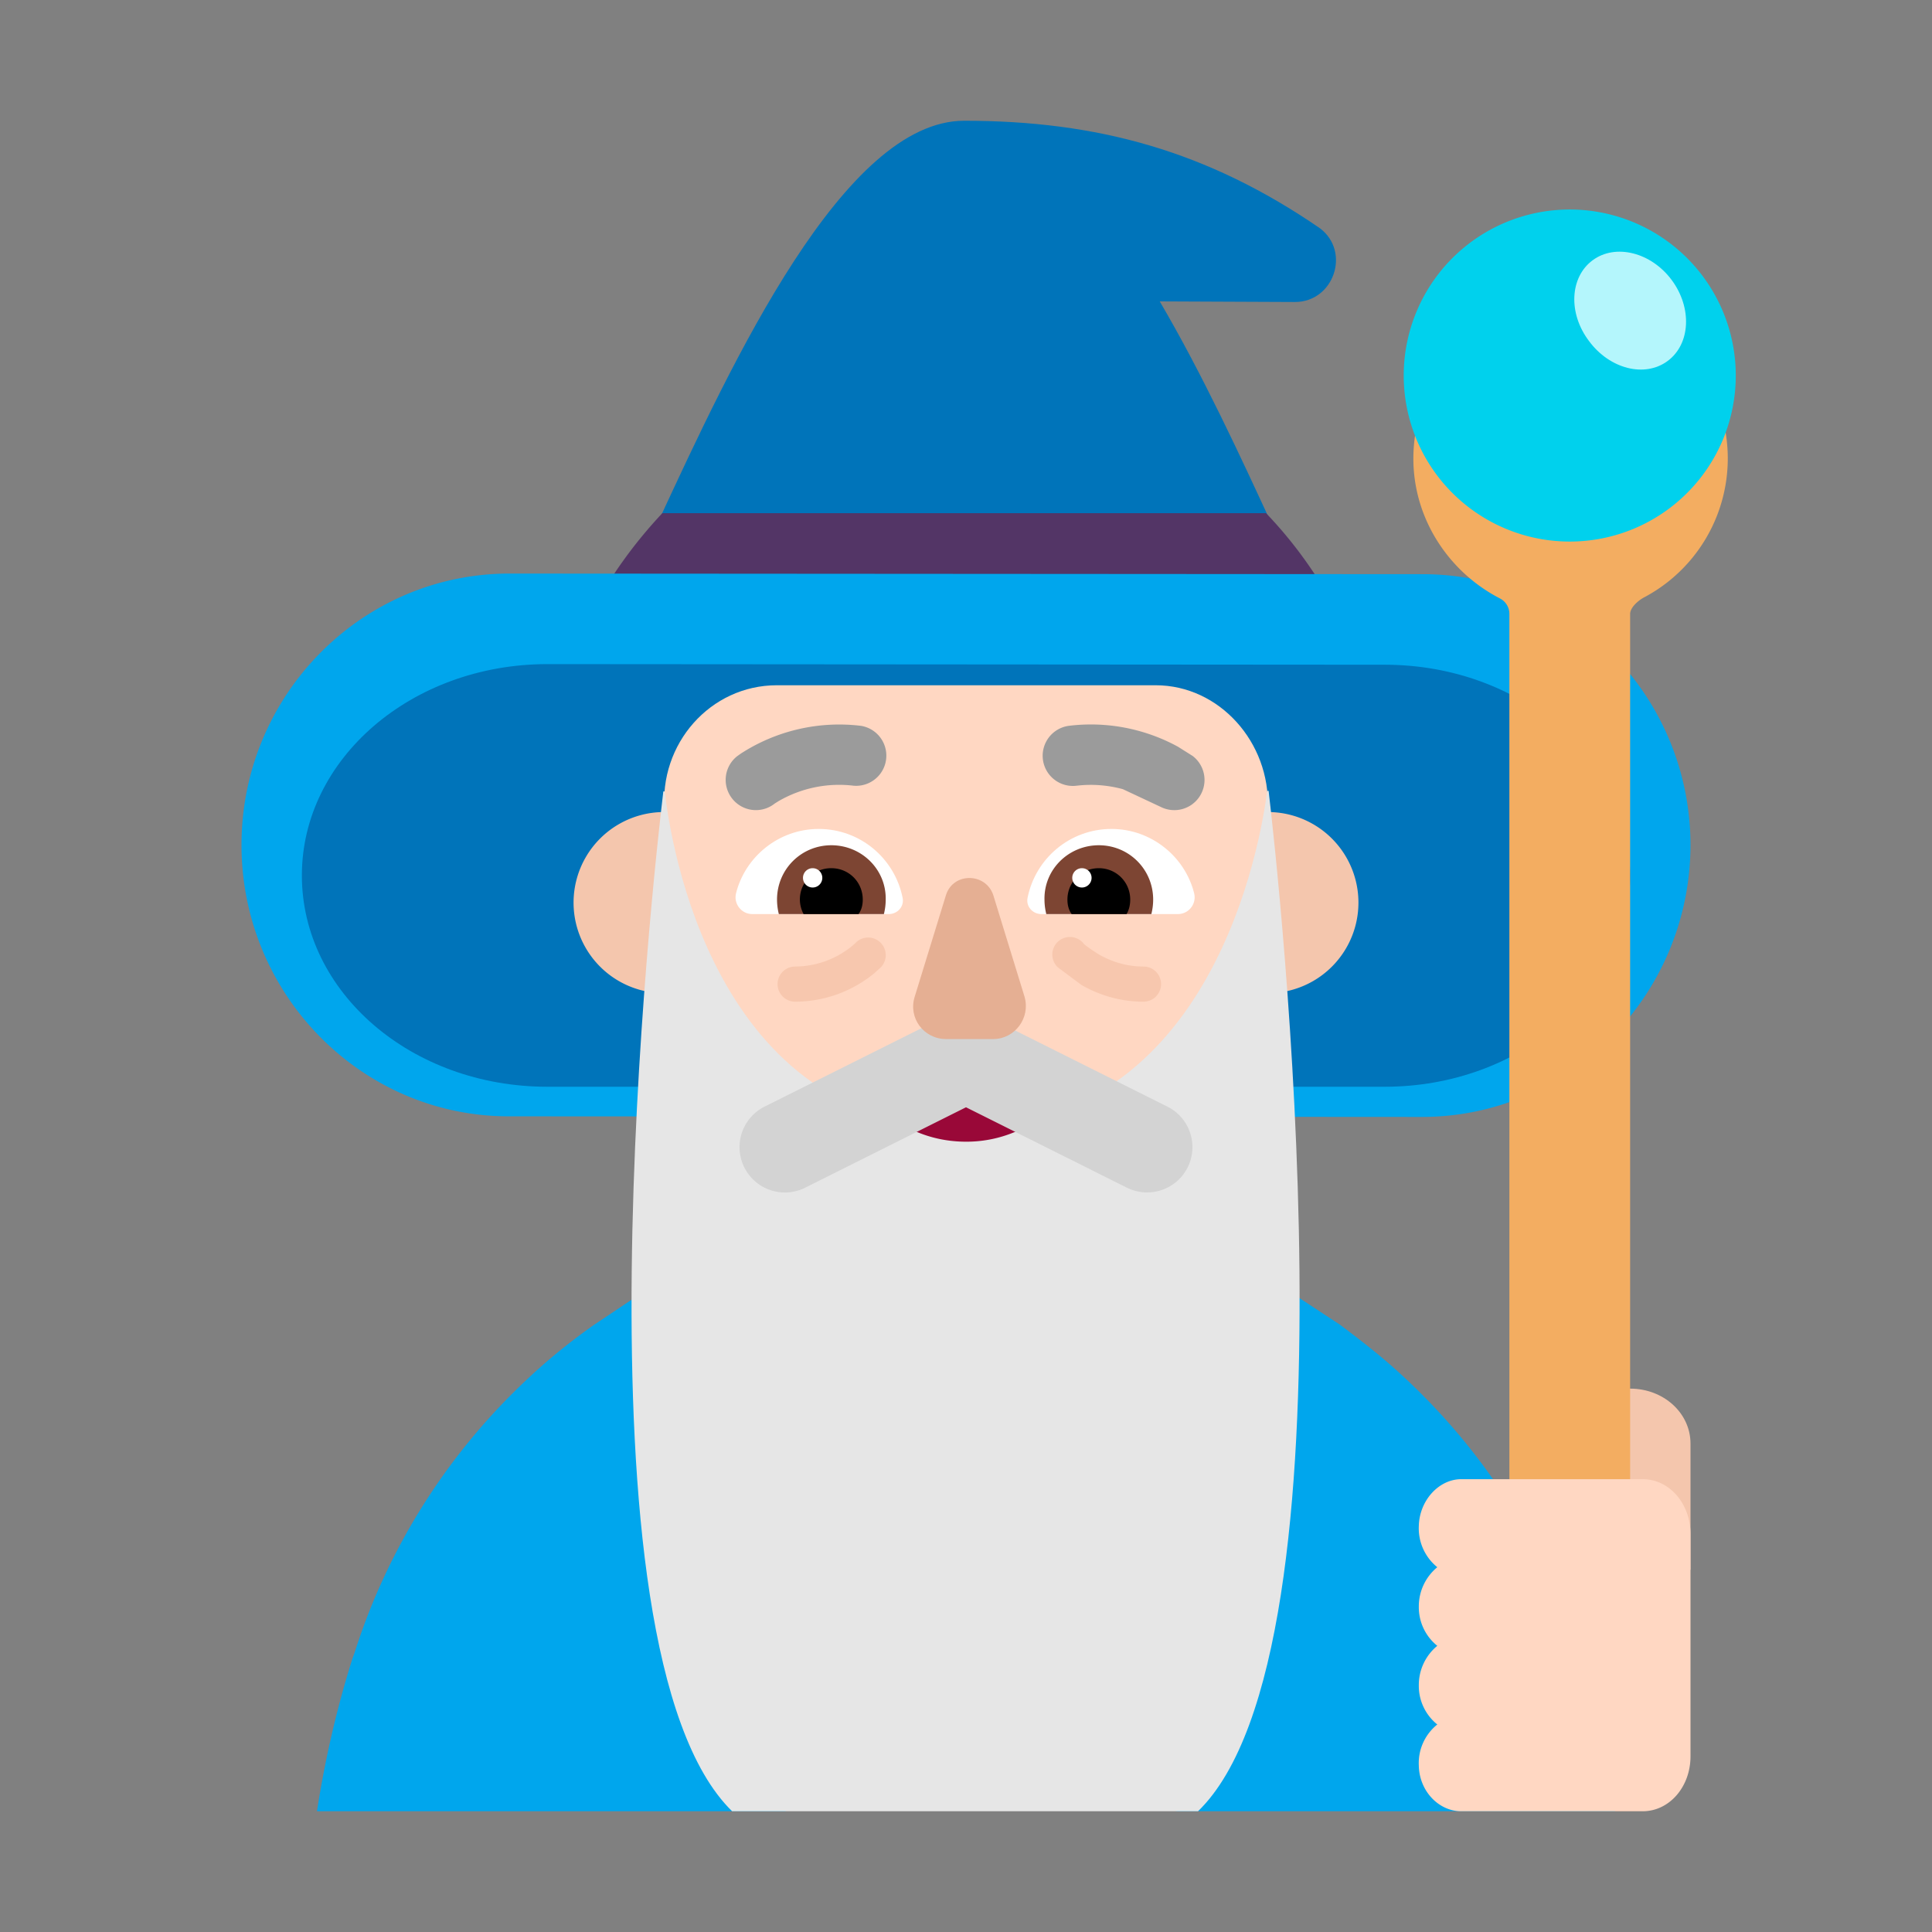 <svg xmlns="http://www.w3.org/2000/svg" width="3em" height="3em" viewBox="0 0 32 32"><rect x="0" y="0" width="32" height="32" fill="#808080" stroke="none"/><g fill="none"><path fill="#0074BA" d="m10.2 10.11l-.18.35h11.9l-.17-.33c-.194-.38-.423-.875-.68-1.435c-.516-1.118-1.15-2.492-1.861-3.703l2.24.01c.642 0 .928-.83.415-1.22C20 2.5 18.172 2 15.97 2c-1.99 0-3.839 3.99-5.058 6.62c-.27.583-.51 1.099-.712 1.49"/><path fill="#533566" d="m9.79 10.15l-.19.38h12.74l-.18-.36a7.1 7.1 0 0 0-1.19-1.67h-10c-.46.49-.86 1.04-1.18 1.65"/><path fill="#00A6ED" d="m20.444 18.498l3.108.002C26 18.5 27.99 16.484 28 14.005c0-2.48-1.99-4.495-4.438-4.495L8.438 9.5C5.99 9.5 4 11.516 4 13.995s1.99 4.495 4.428 4.495l3.132.002L12 20.5l-2.171 1.45c-.381.27-.742.56-1.082.88a10.6 10.6 0 0 0-2.876 4.55l-.03.08c-.26.82-.46 1.69-.591 2.54H13l2.99-1l3.51 1h7.25c-.13-.86-.32-1.74-.581-2.58a10.63 10.63 0 0 0-2.925-4.62c-.331-.31-.692-.59-1.052-.86L20 20.5z"/><path fill="#0074BA" d="M22.935 18H9.065C6.815 18 5 16.436 5 14.5S6.824 11 9.065 11l13.87.01c2.25 0 4.065 1.564 4.065 3.5c0 1.926-1.824 3.49-4.065 3.49"/><path fill="#F4C6AD" d="M12.5 14.95a1.5 1.5 0 1 1-3 0a1.5 1.5 0 0 1 3 0m10 0a1.5 1.5 0 1 1-3 0a1.5 1.5 0 0 1 3 0"/><path fill="#FFD7C2" d="M20.989 13.49q0-.015 0 0l.01-.11c.039-1.08-.798-2.03-1.858-2.03h-6.275c-1.1 0-1.956.97-1.858 2.09l.291 4.61c.253 1.95 1.868 3.4 3.785 3.4h1.839c1.916 0 3.53-1.46 3.784-3.4z"/><path fill="#E6E6E6" d="M11.012 13.12c-.002-.014-.024-.02-.026-.005c-.161 1.35-1.613 14.195 1.14 16.885h7.717c2.767-2.677 1.323-15.591 1.17-16.894c-.002-.015-.024-.009-.026.006c-.102.796-.886 5.568-5.032 5.568c-4.13 0-4.85-4.737-4.943-5.56"/><path fill="#990838" d="M16 18.12c-.554 0-1.067-.13-1.508-.35c-.143-.08-.308.09-.215.23c.37.55.995.91 1.723.91a2.07 2.07 0 0 0 1.723-.91c.093-.14-.072-.3-.215-.23c-.441.22-.954.35-1.508.35"/><path fill="#D3D3D3" d="M15.664 16.829a.75.75 0 0 1 .672 0l3 1.5a.75.75 0 0 1-.672 1.342L16 18.34l-2.664 1.332a.75.75 0 0 1-.672-1.343z"/><path fill="#9B9B9B" d="M12.123 13.222a.5.5 0 0 0 .7.094l-.002.001l.011-.008l.064-.04a2 2 0 0 1 1.244-.255a.5.5 0 0 0 .12-.992a3 3 0 0 0-1.99.46l-.035.025l-.011.008l-.005.003l-.001.002h-.002a.5.5 0 0 0-.093.702m6.791-1.101a3 3 0 0 0-1.204-.1a.5.5 0 0 0 .12.993c.296-.035.556 0 .768.057l.64.3a.5.5 0 0 0 .516-.85l-.243-.153a3 3 0 0 0-.597-.247"/><path fill="#fff" d="M12.19 14.8c.15-.61.71-1.07 1.37-1.07c.69 0 1.26.49 1.39 1.14c.03.14-.08.27-.23.27h-2.26c-.18 0-.31-.17-.27-.34m7.59 0c-.15-.61-.71-1.07-1.37-1.07c-.69 0-1.26.49-1.39 1.14c-.03.14.08.27.23.27h2.26c.18 0 .31-.17.27-.34"/><path fill="#7D4533" d="M12.87 14.9c0-.5.4-.9.9-.9s.91.4.9.9q0 .12-.03.24H12.9a1 1 0 0 1-.03-.24m6.23 0c0-.5-.4-.9-.9-.9s-.91.4-.9.9q0 .12.03.24h1.74q.03-.12.03-.24"/><path fill="#000" d="M13.77 14.38c.29 0 .52.23.52.52c0 .09-.02.17-.07.24h-.91a.516.516 0 0 1 .46-.76m4.43 0c-.29 0-.52.23-.52.52c0 .09.02.17.07.24h.91q.06-.105.06-.24c0-.29-.23-.52-.52-.52"/><path fill="#fff" d="M13.62 14.54a.16.16 0 1 1-.32 0a.16.16 0 0 1 .32 0m4.46 0a.16.16 0 1 1-.32 0a.16.16 0 0 1 .32 0"/><path fill="#E5AF93" d="m15.67 14.82l-.52 1.69c-.11.35.15.7.52.7h.78c.36 0 .62-.35.52-.7l-.52-1.69c-.13-.37-.66-.37-.78 0"/><path fill="#F4C6AD" d="M27 23c.555 0 1 .405 1 .91V26h-2v-2.09c0-.505.445-.91 1-.91"/><path fill="#F3AD61" d="M27.25 5.3c-.2-.11-.45.04-.45.27v1.62c0 .44-.36.81-.8.8a.786.786 0 0 1-.77-.78V5.57c0-.23-.25-.38-.45-.27c-.81.44-1.36 1.29-1.37 2.27c-.01 1.01.58 1.9 1.43 2.34c.1.05.16.15.16.26v15.91c0 .57.47 1.04 1.04 1.04s.96-.47.96-1.04V10.17c0-.11.14-.23.24-.28a2.605 2.605 0 0 0 .01-4.59"/><path fill="#FFD7C2" d="M23.5 25.275c.01-.423.333-.775.702-.775h3.006c.441 0 .792.403.792.91v3.68c0 .507-.351.91-.792.91h-3.006c-.369 0-.693-.33-.702-.755a.82.82 0 0 1 .306-.682a.82.82 0 0 1-.306-.651a.84.84 0 0 1 .306-.652a.82.82 0 0 1-.306-.651a.84.84 0 0 1 .306-.651a.83.83 0 0 1-.306-.683"/><path fill="#00D1ED" d="M26 8.97a2.75 2.75 0 1 0 0-5.5a2.75 2.75 0 0 0 0 5.5"/><path fill="#B4F6FC" d="M27.69 4.64c.34.46.31 1.06-.07 1.34s-.96.13-1.3-.33c-.35-.46-.32-1.06.06-1.34s.97-.13 1.31.33"/><path fill="#F1B99B" d="M17.94 15.619a.291.291 0 1 0-.42.402l.389.291c.24.139.593.279 1.031.279a.291.291 0 0 0 0-.582c-.312 0-.564-.1-.741-.202c-.086-.054-.259-.169-.259-.189m-3.359-.008a.29.29 0 0 0-.411.008l-.01.01l-.048.042a1.5 1.5 0 0 1-.942.339a.291.291 0 1 0 0 .582a2.07 2.07 0 0 0 1.311-.471l.107-.097h.001l.001-.002a.29.29 0 0 0-.009-.411" opacity=".5"/></g></svg>